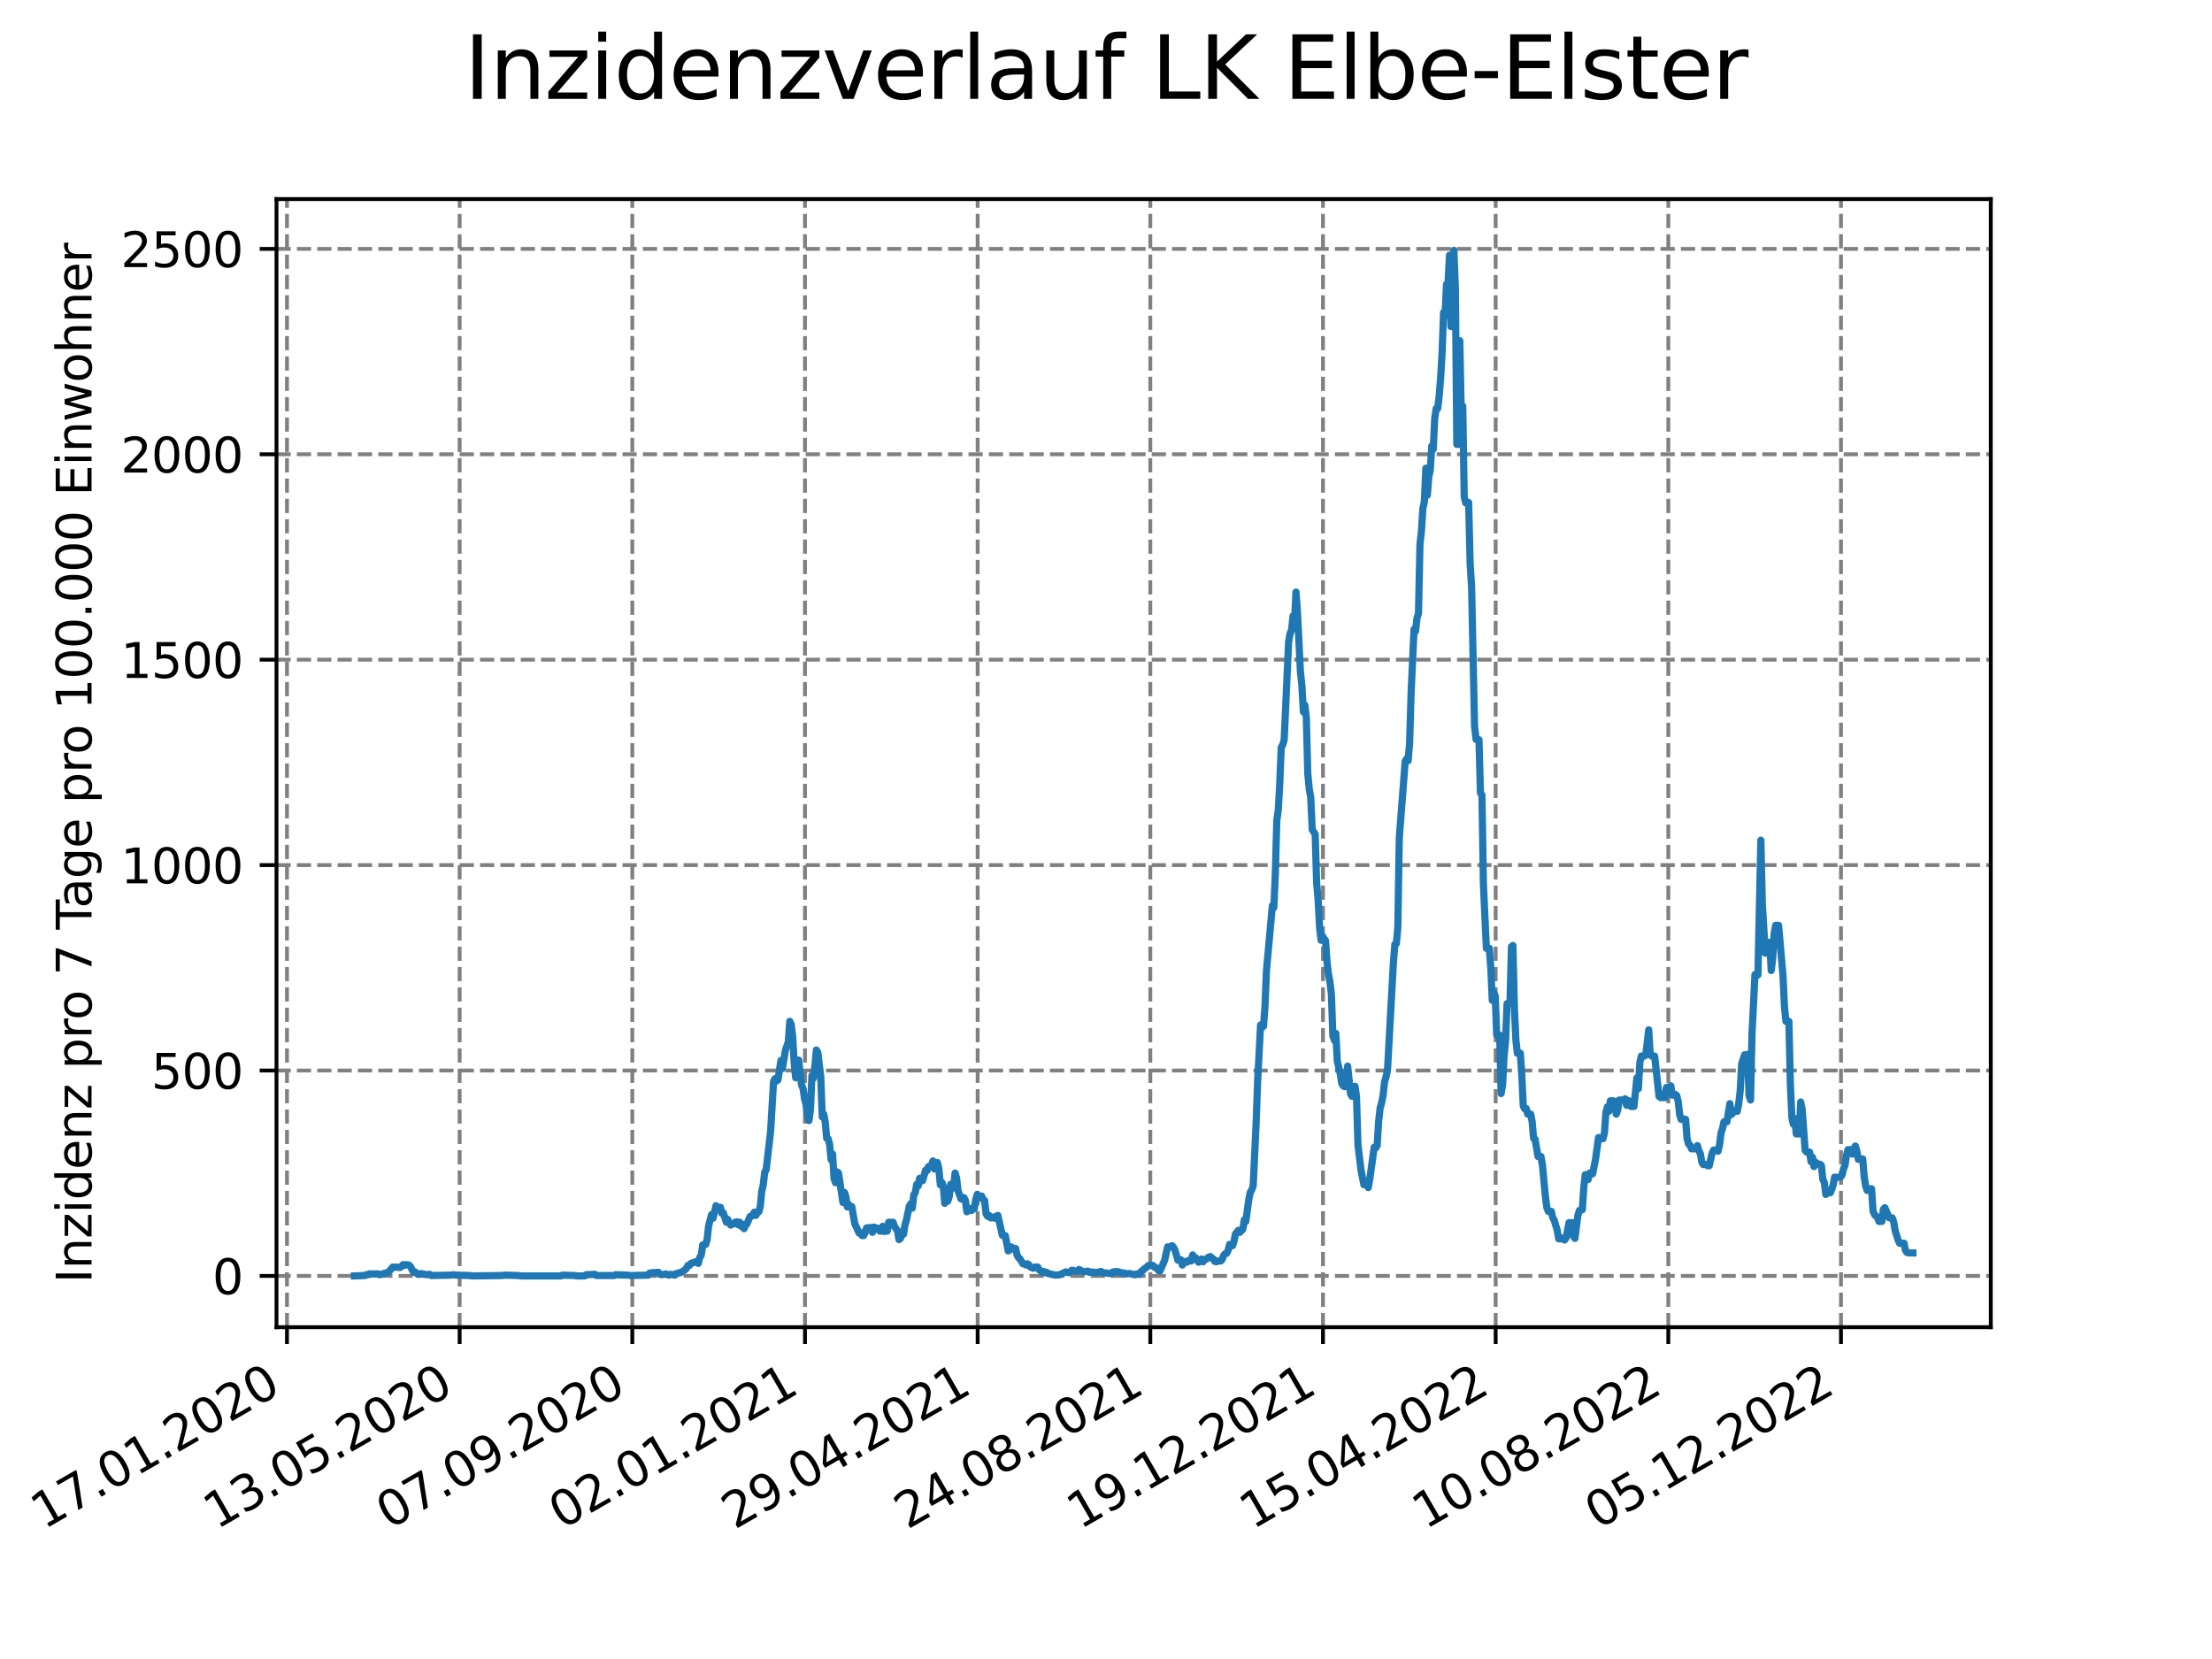 <?xml version="1.0" encoding="utf-8" standalone="no"?>
<!DOCTYPE svg PUBLIC "-//W3C//DTD SVG 1.1//EN"
  "http://www.w3.org/Graphics/SVG/1.1/DTD/svg11.dtd">
<svg xmlns:xlink="http://www.w3.org/1999/xlink" width="460.8pt" height="345.6pt" viewBox="0 0 460.8 345.6" xmlns="http://www.w3.org/2000/svg" version="1.1">
 <defs>
  <style type="text/css">*{stroke-linejoin: round; stroke-linecap: butt}</style>
 </defs>
 <g id="figure_1">
  <g id="patch_1">
   <path d="M 0 345.6 
L 460.8 345.6 
L 460.8 0 
L 0 0 
z
" style="fill: #ffffff"/>
  </g>
  <g id="axes_1">
   <g id="patch_2">
    <path d="M 57.6 276.48 
L 414.72 276.48 
L 414.72 41.472 
L 57.6 41.472 
z
" style="fill: #ffffff"/>
   </g>
   <g id="matplotlib.axis_1">
    <g id="xtick_1">
     <g id="line2d_1">
      <path d="M 59.78 276.48 
L 59.78 41.472 
" clip-path="url(#pffeef72542)" style="fill: none; stroke-dasharray: 2.96,1.28; stroke-dashoffset: 0; stroke: #808080; stroke-width: 0.8"/>
     </g>
     <g id="line2d_2">
      <defs>
       <path id="mdb13b1adc5" d="M 0 0 
L 0 3.5 
" style="stroke: #000000; stroke-width: 0.8"/>
      </defs>
      <g>
       <use xlink:href="#mdb13b1adc5" x="59.78" y="276.48" style="stroke: #000000; stroke-width: 0.8"/>
      </g>
     </g>
     <g id="text_1">
      <!-- 17.01.2020 -->
      <g transform="translate(9.155 318.689) rotate(-30) scale(0.1 -0.1)">
       <defs>
        <path id="DejaVuSans-31" d="M 794 531 
L 1825 531 
L 1825 4091 
L 703 3866 
L 703 4441 
L 1819 4666 
L 2450 4666 
L 2450 531 
L 3481 531 
L 3481 0 
L 794 0 
L 794 531 
z
" transform="scale(0.016)"/>
        <path id="DejaVuSans-37" d="M 525 4666 
L 3525 4666 
L 3525 4397 
L 1831 0 
L 1172 0 
L 2766 4134 
L 525 4134 
L 525 4666 
z
" transform="scale(0.016)"/>
        <path id="DejaVuSans-2e" d="M 684 794 
L 1344 794 
L 1344 0 
L 684 0 
L 684 794 
z
" transform="scale(0.016)"/>
        <path id="DejaVuSans-30" d="M 2034 4250 
Q 1547 4250 1301 3770 
Q 1056 3291 1056 2328 
Q 1056 1369 1301 889 
Q 1547 409 2034 409 
Q 2525 409 2770 889 
Q 3016 1369 3016 2328 
Q 3016 3291 2770 3770 
Q 2525 4250 2034 4250 
z
M 2034 4750 
Q 2819 4750 3233 4129 
Q 3647 3509 3647 2328 
Q 3647 1150 3233 529 
Q 2819 -91 2034 -91 
Q 1250 -91 836 529 
Q 422 1150 422 2328 
Q 422 3509 836 4129 
Q 1250 4750 2034 4750 
z
" transform="scale(0.016)"/>
        <path id="DejaVuSans-32" d="M 1228 531 
L 3431 531 
L 3431 0 
L 469 0 
L 469 531 
Q 828 903 1448 1529 
Q 2069 2156 2228 2338 
Q 2531 2678 2651 2914 
Q 2772 3150 2772 3378 
Q 2772 3750 2511 3984 
Q 2250 4219 1831 4219 
Q 1534 4219 1204 4116 
Q 875 4013 500 3803 
L 500 4441 
Q 881 4594 1212 4672 
Q 1544 4750 1819 4750 
Q 2544 4750 2975 4387 
Q 3406 4025 3406 3419 
Q 3406 3131 3298 2873 
Q 3191 2616 2906 2266 
Q 2828 2175 2409 1742 
Q 1991 1309 1228 531 
z
" transform="scale(0.016)"/>
       </defs>
       <use xlink:href="#DejaVuSans-31"/>
       <use xlink:href="#DejaVuSans-37" x="63.623"/>
       <use xlink:href="#DejaVuSans-2e" x="127.246"/>
       <use xlink:href="#DejaVuSans-30" x="159.033"/>
       <use xlink:href="#DejaVuSans-31" x="222.656"/>
       <use xlink:href="#DejaVuSans-2e" x="286.279"/>
       <use xlink:href="#DejaVuSans-32" x="318.066"/>
       <use xlink:href="#DejaVuSans-30" x="381.689"/>
       <use xlink:href="#DejaVuSans-32" x="445.312"/>
       <use xlink:href="#DejaVuSans-30" x="508.936"/>
      </g>
     </g>
    </g>
    <g id="xtick_2">
     <g id="line2d_3">
      <path d="M 95.75 276.48 
L 95.75 41.472 
" clip-path="url(#pffeef72542)" style="fill: none; stroke-dasharray: 2.96,1.28; stroke-dashoffset: 0; stroke: #808080; stroke-width: 0.8"/>
     </g>
     <g id="line2d_4">
      <g>
       <use xlink:href="#mdb13b1adc5" x="95.75" y="276.48" style="stroke: #000000; stroke-width: 0.8"/>
      </g>
     </g>
     <g id="text_2">
      <!-- 13.05.2020 -->
      <g transform="translate(45.125 318.689) rotate(-30) scale(0.1 -0.1)">
       <defs>
        <path id="DejaVuSans-33" d="M 2597 2516 
Q 3050 2419 3304 2112 
Q 3559 1806 3559 1356 
Q 3559 666 3084 287 
Q 2609 -91 1734 -91 
Q 1441 -91 1130 -33 
Q 819 25 488 141 
L 488 750 
Q 750 597 1062 519 
Q 1375 441 1716 441 
Q 2309 441 2620 675 
Q 2931 909 2931 1356 
Q 2931 1769 2642 2001 
Q 2353 2234 1838 2234 
L 1294 2234 
L 1294 2753 
L 1863 2753 
Q 2328 2753 2575 2939 
Q 2822 3125 2822 3475 
Q 2822 3834 2567 4026 
Q 2313 4219 1838 4219 
Q 1578 4219 1281 4162 
Q 984 4106 628 3988 
L 628 4550 
Q 988 4650 1302 4700 
Q 1616 4750 1894 4750 
Q 2613 4750 3031 4423 
Q 3450 4097 3450 3541 
Q 3450 3153 3228 2886 
Q 3006 2619 2597 2516 
z
" transform="scale(0.016)"/>
        <path id="DejaVuSans-35" d="M 691 4666 
L 3169 4666 
L 3169 4134 
L 1269 4134 
L 1269 2991 
Q 1406 3038 1543 3061 
Q 1681 3084 1819 3084 
Q 2600 3084 3056 2656 
Q 3513 2228 3513 1497 
Q 3513 744 3044 326 
Q 2575 -91 1722 -91 
Q 1428 -91 1123 -41 
Q 819 9 494 109 
L 494 744 
Q 775 591 1075 516 
Q 1375 441 1709 441 
Q 2250 441 2565 725 
Q 2881 1009 2881 1497 
Q 2881 1984 2565 2268 
Q 2250 2553 1709 2553 
Q 1456 2553 1204 2497 
Q 953 2441 691 2322 
L 691 4666 
z
" transform="scale(0.016)"/>
       </defs>
       <use xlink:href="#DejaVuSans-31"/>
       <use xlink:href="#DejaVuSans-33" x="63.623"/>
       <use xlink:href="#DejaVuSans-2e" x="127.246"/>
       <use xlink:href="#DejaVuSans-30" x="159.033"/>
       <use xlink:href="#DejaVuSans-35" x="222.656"/>
       <use xlink:href="#DejaVuSans-2e" x="286.279"/>
       <use xlink:href="#DejaVuSans-32" x="318.066"/>
       <use xlink:href="#DejaVuSans-30" x="381.689"/>
       <use xlink:href="#DejaVuSans-32" x="445.312"/>
       <use xlink:href="#DejaVuSans-30" x="508.936"/>
      </g>
     </g>
    </g>
    <g id="xtick_3">
     <g id="line2d_5">
      <path d="M 131.721 276.48 
L 131.721 41.472 
" clip-path="url(#pffeef72542)" style="fill: none; stroke-dasharray: 2.96,1.28; stroke-dashoffset: 0; stroke: #808080; stroke-width: 0.8"/>
     </g>
     <g id="line2d_6">
      <g>
       <use xlink:href="#mdb13b1adc5" x="131.721" y="276.48" style="stroke: #000000; stroke-width: 0.8"/>
      </g>
     </g>
     <g id="text_3">
      <!-- 07.09.2020 -->
      <g transform="translate(81.096 318.689) rotate(-30) scale(0.1 -0.1)">
       <defs>
        <path id="DejaVuSans-39" d="M 703 97 
L 703 672 
Q 941 559 1184 500 
Q 1428 441 1663 441 
Q 2288 441 2617 861 
Q 2947 1281 2994 2138 
Q 2813 1869 2534 1725 
Q 2256 1581 1919 1581 
Q 1219 1581 811 2004 
Q 403 2428 403 3163 
Q 403 3881 828 4315 
Q 1253 4750 1959 4750 
Q 2769 4750 3195 4129 
Q 3622 3509 3622 2328 
Q 3622 1225 3098 567 
Q 2575 -91 1691 -91 
Q 1453 -91 1209 -44 
Q 966 3 703 97 
z
M 1959 2075 
Q 2384 2075 2632 2365 
Q 2881 2656 2881 3163 
Q 2881 3666 2632 3958 
Q 2384 4250 1959 4250 
Q 1534 4250 1286 3958 
Q 1038 3666 1038 3163 
Q 1038 2656 1286 2365 
Q 1534 2075 1959 2075 
z
" transform="scale(0.016)"/>
       </defs>
       <use xlink:href="#DejaVuSans-30"/>
       <use xlink:href="#DejaVuSans-37" x="63.623"/>
       <use xlink:href="#DejaVuSans-2e" x="127.246"/>
       <use xlink:href="#DejaVuSans-30" x="159.033"/>
       <use xlink:href="#DejaVuSans-39" x="222.656"/>
       <use xlink:href="#DejaVuSans-2e" x="286.279"/>
       <use xlink:href="#DejaVuSans-32" x="318.066"/>
       <use xlink:href="#DejaVuSans-30" x="381.689"/>
       <use xlink:href="#DejaVuSans-32" x="445.312"/>
       <use xlink:href="#DejaVuSans-30" x="508.936"/>
      </g>
     </g>
    </g>
    <g id="xtick_4">
     <g id="line2d_7">
      <path d="M 167.691 276.48 
L 167.691 41.472 
" clip-path="url(#pffeef72542)" style="fill: none; stroke-dasharray: 2.96,1.28; stroke-dashoffset: 0; stroke: #808080; stroke-width: 0.8"/>
     </g>
     <g id="line2d_8">
      <g>
       <use xlink:href="#mdb13b1adc5" x="167.691" y="276.48" style="stroke: #000000; stroke-width: 0.8"/>
      </g>
     </g>
     <g id="text_4">
      <!-- 02.01.2021 -->
      <g transform="translate(117.066 318.689) rotate(-30) scale(0.1 -0.1)">
       <use xlink:href="#DejaVuSans-30"/>
       <use xlink:href="#DejaVuSans-32" x="63.623"/>
       <use xlink:href="#DejaVuSans-2e" x="127.246"/>
       <use xlink:href="#DejaVuSans-30" x="159.033"/>
       <use xlink:href="#DejaVuSans-31" x="222.656"/>
       <use xlink:href="#DejaVuSans-2e" x="286.279"/>
       <use xlink:href="#DejaVuSans-32" x="318.066"/>
       <use xlink:href="#DejaVuSans-30" x="381.689"/>
       <use xlink:href="#DejaVuSans-32" x="445.312"/>
       <use xlink:href="#DejaVuSans-31" x="508.936"/>
      </g>
     </g>
    </g>
    <g id="xtick_5">
     <g id="line2d_9">
      <path d="M 203.661 276.48 
L 203.661 41.472 
" clip-path="url(#pffeef72542)" style="fill: none; stroke-dasharray: 2.96,1.28; stroke-dashoffset: 0; stroke: #808080; stroke-width: 0.8"/>
     </g>
     <g id="line2d_10">
      <g>
       <use xlink:href="#mdb13b1adc5" x="203.661" y="276.48" style="stroke: #000000; stroke-width: 0.8"/>
      </g>
     </g>
     <g id="text_5">
      <!-- 29.04.2021 -->
      <g transform="translate(153.036 318.689) rotate(-30) scale(0.1 -0.1)">
       <defs>
        <path id="DejaVuSans-34" d="M 2419 4116 
L 825 1625 
L 2419 1625 
L 2419 4116 
z
M 2253 4666 
L 3047 4666 
L 3047 1625 
L 3713 1625 
L 3713 1100 
L 3047 1100 
L 3047 0 
L 2419 0 
L 2419 1100 
L 313 1100 
L 313 1709 
L 2253 4666 
z
" transform="scale(0.016)"/>
       </defs>
       <use xlink:href="#DejaVuSans-32"/>
       <use xlink:href="#DejaVuSans-39" x="63.623"/>
       <use xlink:href="#DejaVuSans-2e" x="127.246"/>
       <use xlink:href="#DejaVuSans-30" x="159.033"/>
       <use xlink:href="#DejaVuSans-34" x="222.656"/>
       <use xlink:href="#DejaVuSans-2e" x="286.279"/>
       <use xlink:href="#DejaVuSans-32" x="318.066"/>
       <use xlink:href="#DejaVuSans-30" x="381.689"/>
       <use xlink:href="#DejaVuSans-32" x="445.312"/>
       <use xlink:href="#DejaVuSans-31" x="508.936"/>
      </g>
     </g>
    </g>
    <g id="xtick_6">
     <g id="line2d_11">
      <path d="M 239.631 276.48 
L 239.631 41.472 
" clip-path="url(#pffeef72542)" style="fill: none; stroke-dasharray: 2.96,1.28; stroke-dashoffset: 0; stroke: #808080; stroke-width: 0.8"/>
     </g>
     <g id="line2d_12">
      <g>
       <use xlink:href="#mdb13b1adc5" x="239.631" y="276.48" style="stroke: #000000; stroke-width: 0.8"/>
      </g>
     </g>
     <g id="text_6">
      <!-- 24.08.2021 -->
      <g transform="translate(189.006 318.689) rotate(-30) scale(0.1 -0.1)">
       <defs>
        <path id="DejaVuSans-38" d="M 2034 2216 
Q 1584 2216 1326 1975 
Q 1069 1734 1069 1313 
Q 1069 891 1326 650 
Q 1584 409 2034 409 
Q 2484 409 2743 651 
Q 3003 894 3003 1313 
Q 3003 1734 2745 1975 
Q 2488 2216 2034 2216 
z
M 1403 2484 
Q 997 2584 770 2862 
Q 544 3141 544 3541 
Q 544 4100 942 4425 
Q 1341 4750 2034 4750 
Q 2731 4750 3128 4425 
Q 3525 4100 3525 3541 
Q 3525 3141 3298 2862 
Q 3072 2584 2669 2484 
Q 3125 2378 3379 2068 
Q 3634 1759 3634 1313 
Q 3634 634 3220 271 
Q 2806 -91 2034 -91 
Q 1263 -91 848 271 
Q 434 634 434 1313 
Q 434 1759 690 2068 
Q 947 2378 1403 2484 
z
M 1172 3481 
Q 1172 3119 1398 2916 
Q 1625 2713 2034 2713 
Q 2441 2713 2670 2916 
Q 2900 3119 2900 3481 
Q 2900 3844 2670 4047 
Q 2441 4250 2034 4250 
Q 1625 4250 1398 4047 
Q 1172 3844 1172 3481 
z
" transform="scale(0.016)"/>
       </defs>
       <use xlink:href="#DejaVuSans-32"/>
       <use xlink:href="#DejaVuSans-34" x="63.623"/>
       <use xlink:href="#DejaVuSans-2e" x="127.246"/>
       <use xlink:href="#DejaVuSans-30" x="159.033"/>
       <use xlink:href="#DejaVuSans-38" x="222.656"/>
       <use xlink:href="#DejaVuSans-2e" x="286.279"/>
       <use xlink:href="#DejaVuSans-32" x="318.066"/>
       <use xlink:href="#DejaVuSans-30" x="381.689"/>
       <use xlink:href="#DejaVuSans-32" x="445.312"/>
       <use xlink:href="#DejaVuSans-31" x="508.936"/>
      </g>
     </g>
    </g>
    <g id="xtick_7">
     <g id="line2d_13">
      <path d="M 275.602 276.48 
L 275.602 41.472 
" clip-path="url(#pffeef72542)" style="fill: none; stroke-dasharray: 2.96,1.28; stroke-dashoffset: 0; stroke: #808080; stroke-width: 0.8"/>
     </g>
     <g id="line2d_14">
      <g>
       <use xlink:href="#mdb13b1adc5" x="275.602" y="276.48" style="stroke: #000000; stroke-width: 0.8"/>
      </g>
     </g>
     <g id="text_7">
      <!-- 19.12.2021 -->
      <g transform="translate(224.977 318.689) rotate(-30) scale(0.1 -0.1)">
       <use xlink:href="#DejaVuSans-31"/>
       <use xlink:href="#DejaVuSans-39" x="63.623"/>
       <use xlink:href="#DejaVuSans-2e" x="127.246"/>
       <use xlink:href="#DejaVuSans-31" x="159.033"/>
       <use xlink:href="#DejaVuSans-32" x="222.656"/>
       <use xlink:href="#DejaVuSans-2e" x="286.279"/>
       <use xlink:href="#DejaVuSans-32" x="318.066"/>
       <use xlink:href="#DejaVuSans-30" x="381.689"/>
       <use xlink:href="#DejaVuSans-32" x="445.312"/>
       <use xlink:href="#DejaVuSans-31" x="508.936"/>
      </g>
     </g>
    </g>
    <g id="xtick_8">
     <g id="line2d_15">
      <path d="M 311.572 276.48 
L 311.572 41.472 
" clip-path="url(#pffeef72542)" style="fill: none; stroke-dasharray: 2.96,1.28; stroke-dashoffset: 0; stroke: #808080; stroke-width: 0.8"/>
     </g>
     <g id="line2d_16">
      <g>
       <use xlink:href="#mdb13b1adc5" x="311.572" y="276.48" style="stroke: #000000; stroke-width: 0.8"/>
      </g>
     </g>
     <g id="text_8">
      <!-- 15.04.2022 -->
      <g transform="translate(260.947 318.689) rotate(-30) scale(0.1 -0.1)">
       <use xlink:href="#DejaVuSans-31"/>
       <use xlink:href="#DejaVuSans-35" x="63.623"/>
       <use xlink:href="#DejaVuSans-2e" x="127.246"/>
       <use xlink:href="#DejaVuSans-30" x="159.033"/>
       <use xlink:href="#DejaVuSans-34" x="222.656"/>
       <use xlink:href="#DejaVuSans-2e" x="286.279"/>
       <use xlink:href="#DejaVuSans-32" x="318.066"/>
       <use xlink:href="#DejaVuSans-30" x="381.689"/>
       <use xlink:href="#DejaVuSans-32" x="445.312"/>
       <use xlink:href="#DejaVuSans-32" x="508.936"/>
      </g>
     </g>
    </g>
    <g id="xtick_9">
     <g id="line2d_17">
      <path d="M 347.542 276.48 
L 347.542 41.472 
" clip-path="url(#pffeef72542)" style="fill: none; stroke-dasharray: 2.96,1.28; stroke-dashoffset: 0; stroke: #808080; stroke-width: 0.8"/>
     </g>
     <g id="line2d_18">
      <g>
       <use xlink:href="#mdb13b1adc5" x="347.542" y="276.48" style="stroke: #000000; stroke-width: 0.8"/>
      </g>
     </g>
     <g id="text_9">
      <!-- 10.08.2022 -->
      <g transform="translate(296.917 318.689) rotate(-30) scale(0.1 -0.1)">
       <use xlink:href="#DejaVuSans-31"/>
       <use xlink:href="#DejaVuSans-30" x="63.623"/>
       <use xlink:href="#DejaVuSans-2e" x="127.246"/>
       <use xlink:href="#DejaVuSans-30" x="159.033"/>
       <use xlink:href="#DejaVuSans-38" x="222.656"/>
       <use xlink:href="#DejaVuSans-2e" x="286.279"/>
       <use xlink:href="#DejaVuSans-32" x="318.066"/>
       <use xlink:href="#DejaVuSans-30" x="381.689"/>
       <use xlink:href="#DejaVuSans-32" x="445.312"/>
       <use xlink:href="#DejaVuSans-32" x="508.936"/>
      </g>
     </g>
    </g>
    <g id="xtick_10">
     <g id="line2d_19">
      <path d="M 383.512 276.48 
L 383.512 41.472 
" clip-path="url(#pffeef72542)" style="fill: none; stroke-dasharray: 2.96,1.28; stroke-dashoffset: 0; stroke: #808080; stroke-width: 0.8"/>
     </g>
     <g id="line2d_20">
      <g>
       <use xlink:href="#mdb13b1adc5" x="383.512" y="276.48" style="stroke: #000000; stroke-width: 0.8"/>
      </g>
     </g>
     <g id="text_10">
      <!-- 05.12.2022 -->
      <g transform="translate(332.887 318.689) rotate(-30) scale(0.1 -0.1)">
       <use xlink:href="#DejaVuSans-30"/>
       <use xlink:href="#DejaVuSans-35" x="63.623"/>
       <use xlink:href="#DejaVuSans-2e" x="127.246"/>
       <use xlink:href="#DejaVuSans-31" x="159.033"/>
       <use xlink:href="#DejaVuSans-32" x="222.656"/>
       <use xlink:href="#DejaVuSans-2e" x="286.279"/>
       <use xlink:href="#DejaVuSans-32" x="318.066"/>
       <use xlink:href="#DejaVuSans-30" x="381.689"/>
       <use xlink:href="#DejaVuSans-32" x="445.312"/>
       <use xlink:href="#DejaVuSans-32" x="508.936"/>
      </g>
     </g>
    </g>
   </g>
   <g id="matplotlib.axis_2">
    <g id="ytick_1">
     <g id="line2d_21">
      <path d="M 57.6 265.798 
L 414.72 265.798 
" clip-path="url(#pffeef72542)" style="fill: none; stroke-dasharray: 2.96,1.28; stroke-dashoffset: 0; stroke: #808080; stroke-width: 0.8"/>
     </g>
     <g id="line2d_22">
      <defs>
       <path id="mfff757cb63" d="M 0 0 
L -3.5 0 
" style="stroke: #000000; stroke-width: 0.8"/>
      </defs>
      <g>
       <use xlink:href="#mfff757cb63" x="57.6" y="265.798" style="stroke: #000000; stroke-width: 0.8"/>
      </g>
     </g>
     <g id="text_11">
      <!-- 0 -->
      <g transform="translate(44.237 269.597) scale(0.1 -0.1)">
       <use xlink:href="#DejaVuSans-30"/>
      </g>
     </g>
    </g>
    <g id="ytick_2">
     <g id="line2d_23">
      <path d="M 57.6 223.007 
L 414.72 223.007 
" clip-path="url(#pffeef72542)" style="fill: none; stroke-dasharray: 2.96,1.28; stroke-dashoffset: 0; stroke: #808080; stroke-width: 0.8"/>
     </g>
     <g id="line2d_24">
      <g>
       <use xlink:href="#mfff757cb63" x="57.6" y="223.007" style="stroke: #000000; stroke-width: 0.8"/>
      </g>
     </g>
     <g id="text_12">
      <!-- 500 -->
      <g transform="translate(31.512 226.807) scale(0.1 -0.1)">
       <use xlink:href="#DejaVuSans-35"/>
       <use xlink:href="#DejaVuSans-30" x="63.623"/>
       <use xlink:href="#DejaVuSans-30" x="127.246"/>
      </g>
     </g>
    </g>
    <g id="ytick_3">
     <g id="line2d_25">
      <path d="M 57.6 180.217 
L 414.72 180.217 
" clip-path="url(#pffeef72542)" style="fill: none; stroke-dasharray: 2.96,1.28; stroke-dashoffset: 0; stroke: #808080; stroke-width: 0.8"/>
     </g>
     <g id="line2d_26">
      <g>
       <use xlink:href="#mfff757cb63" x="57.6" y="180.217" style="stroke: #000000; stroke-width: 0.8"/>
      </g>
     </g>
     <g id="text_13">
      <!-- 1000 -->
      <g transform="translate(25.15 184.016) scale(0.1 -0.1)">
       <use xlink:href="#DejaVuSans-31"/>
       <use xlink:href="#DejaVuSans-30" x="63.623"/>
       <use xlink:href="#DejaVuSans-30" x="127.246"/>
       <use xlink:href="#DejaVuSans-30" x="190.869"/>
      </g>
     </g>
    </g>
    <g id="ytick_4">
     <g id="line2d_27">
      <path d="M 57.6 137.426 
L 414.72 137.426 
" clip-path="url(#pffeef72542)" style="fill: none; stroke-dasharray: 2.96,1.28; stroke-dashoffset: 0; stroke: #808080; stroke-width: 0.8"/>
     </g>
     <g id="line2d_28">
      <g>
       <use xlink:href="#mfff757cb63" x="57.6" y="137.426" style="stroke: #000000; stroke-width: 0.8"/>
      </g>
     </g>
     <g id="text_14">
      <!-- 1500 -->
      <g transform="translate(25.15 141.226) scale(0.1 -0.1)">
       <use xlink:href="#DejaVuSans-31"/>
       <use xlink:href="#DejaVuSans-35" x="63.623"/>
       <use xlink:href="#DejaVuSans-30" x="127.246"/>
       <use xlink:href="#DejaVuSans-30" x="190.869"/>
      </g>
     </g>
    </g>
    <g id="ytick_5">
     <g id="line2d_29">
      <path d="M 57.6 94.636 
L 414.72 94.636 
" clip-path="url(#pffeef72542)" style="fill: none; stroke-dasharray: 2.96,1.28; stroke-dashoffset: 0; stroke: #808080; stroke-width: 0.8"/>
     </g>
     <g id="line2d_30">
      <g>
       <use xlink:href="#mfff757cb63" x="57.6" y="94.636" style="stroke: #000000; stroke-width: 0.8"/>
      </g>
     </g>
     <g id="text_15">
      <!-- 2000 -->
      <g transform="translate(25.15 98.435) scale(0.1 -0.1)">
       <use xlink:href="#DejaVuSans-32"/>
       <use xlink:href="#DejaVuSans-30" x="63.623"/>
       <use xlink:href="#DejaVuSans-30" x="127.246"/>
       <use xlink:href="#DejaVuSans-30" x="190.869"/>
      </g>
     </g>
    </g>
    <g id="ytick_6">
     <g id="line2d_31">
      <path d="M 57.6 51.845 
L 414.72 51.845 
" clip-path="url(#pffeef72542)" style="fill: none; stroke-dasharray: 2.96,1.28; stroke-dashoffset: 0; stroke: #808080; stroke-width: 0.8"/>
     </g>
     <g id="line2d_32">
      <g>
       <use xlink:href="#mfff757cb63" x="57.6" y="51.845" style="stroke: #000000; stroke-width: 0.8"/>
      </g>
     </g>
     <g id="text_16">
      <!-- 2500 -->
      <g transform="translate(25.15 55.645) scale(0.1 -0.1)">
       <use xlink:href="#DejaVuSans-32"/>
       <use xlink:href="#DejaVuSans-35" x="63.623"/>
       <use xlink:href="#DejaVuSans-30" x="127.246"/>
       <use xlink:href="#DejaVuSans-30" x="190.869"/>
      </g>
     </g>
    </g>
    <g id="text_17">
     <!-- Inzidenz pro 7 Tage pro 100.000 Einwohner -->
     <g transform="translate(19.07 267.301) rotate(-90) scale(0.1 -0.1)">
      <defs>
       <path id="DejaVuSans-49" d="M 628 4666 
L 1259 4666 
L 1259 0 
L 628 0 
L 628 4666 
z
" transform="scale(0.016)"/>
       <path id="DejaVuSans-6e" d="M 3513 2113 
L 3513 0 
L 2938 0 
L 2938 2094 
Q 2938 2591 2744 2837 
Q 2550 3084 2163 3084 
Q 1697 3084 1428 2787 
Q 1159 2491 1159 1978 
L 1159 0 
L 581 0 
L 581 3500 
L 1159 3500 
L 1159 2956 
Q 1366 3272 1645 3428 
Q 1925 3584 2291 3584 
Q 2894 3584 3203 3211 
Q 3513 2838 3513 2113 
z
" transform="scale(0.016)"/>
       <path id="DejaVuSans-7a" d="M 353 3500 
L 3084 3500 
L 3084 2975 
L 922 459 
L 3084 459 
L 3084 0 
L 275 0 
L 275 525 
L 2438 3041 
L 353 3041 
L 353 3500 
z
" transform="scale(0.016)"/>
       <path id="DejaVuSans-69" d="M 603 3500 
L 1178 3500 
L 1178 0 
L 603 0 
L 603 3500 
z
M 603 4863 
L 1178 4863 
L 1178 4134 
L 603 4134 
L 603 4863 
z
" transform="scale(0.016)"/>
       <path id="DejaVuSans-64" d="M 2906 2969 
L 2906 4863 
L 3481 4863 
L 3481 0 
L 2906 0 
L 2906 525 
Q 2725 213 2448 61 
Q 2172 -91 1784 -91 
Q 1150 -91 751 415 
Q 353 922 353 1747 
Q 353 2572 751 3078 
Q 1150 3584 1784 3584 
Q 2172 3584 2448 3432 
Q 2725 3281 2906 2969 
z
M 947 1747 
Q 947 1113 1208 752 
Q 1469 391 1925 391 
Q 2381 391 2643 752 
Q 2906 1113 2906 1747 
Q 2906 2381 2643 2742 
Q 2381 3103 1925 3103 
Q 1469 3103 1208 2742 
Q 947 2381 947 1747 
z
" transform="scale(0.016)"/>
       <path id="DejaVuSans-65" d="M 3597 1894 
L 3597 1613 
L 953 1613 
Q 991 1019 1311 708 
Q 1631 397 2203 397 
Q 2534 397 2845 478 
Q 3156 559 3463 722 
L 3463 178 
Q 3153 47 2828 -22 
Q 2503 -91 2169 -91 
Q 1331 -91 842 396 
Q 353 884 353 1716 
Q 353 2575 817 3079 
Q 1281 3584 2069 3584 
Q 2775 3584 3186 3129 
Q 3597 2675 3597 1894 
z
M 3022 2063 
Q 3016 2534 2758 2815 
Q 2500 3097 2075 3097 
Q 1594 3097 1305 2825 
Q 1016 2553 972 2059 
L 3022 2063 
z
" transform="scale(0.016)"/>
       <path id="DejaVuSans-20" transform="scale(0.016)"/>
       <path id="DejaVuSans-70" d="M 1159 525 
L 1159 -1331 
L 581 -1331 
L 581 3500 
L 1159 3500 
L 1159 2969 
Q 1341 3281 1617 3432 
Q 1894 3584 2278 3584 
Q 2916 3584 3314 3078 
Q 3713 2572 3713 1747 
Q 3713 922 3314 415 
Q 2916 -91 2278 -91 
Q 1894 -91 1617 61 
Q 1341 213 1159 525 
z
M 3116 1747 
Q 3116 2381 2855 2742 
Q 2594 3103 2138 3103 
Q 1681 3103 1420 2742 
Q 1159 2381 1159 1747 
Q 1159 1113 1420 752 
Q 1681 391 2138 391 
Q 2594 391 2855 752 
Q 3116 1113 3116 1747 
z
" transform="scale(0.016)"/>
       <path id="DejaVuSans-72" d="M 2631 2963 
Q 2534 3019 2420 3045 
Q 2306 3072 2169 3072 
Q 1681 3072 1420 2755 
Q 1159 2438 1159 1844 
L 1159 0 
L 581 0 
L 581 3500 
L 1159 3500 
L 1159 2956 
Q 1341 3275 1631 3429 
Q 1922 3584 2338 3584 
Q 2397 3584 2469 3576 
Q 2541 3569 2628 3553 
L 2631 2963 
z
" transform="scale(0.016)"/>
       <path id="DejaVuSans-6f" d="M 1959 3097 
Q 1497 3097 1228 2736 
Q 959 2375 959 1747 
Q 959 1119 1226 758 
Q 1494 397 1959 397 
Q 2419 397 2687 759 
Q 2956 1122 2956 1747 
Q 2956 2369 2687 2733 
Q 2419 3097 1959 3097 
z
M 1959 3584 
Q 2709 3584 3137 3096 
Q 3566 2609 3566 1747 
Q 3566 888 3137 398 
Q 2709 -91 1959 -91 
Q 1206 -91 779 398 
Q 353 888 353 1747 
Q 353 2609 779 3096 
Q 1206 3584 1959 3584 
z
" transform="scale(0.016)"/>
       <path id="DejaVuSans-54" d="M -19 4666 
L 3928 4666 
L 3928 4134 
L 2272 4134 
L 2272 0 
L 1638 0 
L 1638 4134 
L -19 4134 
L -19 4666 
z
" transform="scale(0.016)"/>
       <path id="DejaVuSans-61" d="M 2194 1759 
Q 1497 1759 1228 1600 
Q 959 1441 959 1056 
Q 959 750 1161 570 
Q 1363 391 1709 391 
Q 2188 391 2477 730 
Q 2766 1069 2766 1631 
L 2766 1759 
L 2194 1759 
z
M 3341 1997 
L 3341 0 
L 2766 0 
L 2766 531 
Q 2569 213 2275 61 
Q 1981 -91 1556 -91 
Q 1019 -91 701 211 
Q 384 513 384 1019 
Q 384 1609 779 1909 
Q 1175 2209 1959 2209 
L 2766 2209 
L 2766 2266 
Q 2766 2663 2505 2880 
Q 2244 3097 1772 3097 
Q 1472 3097 1187 3025 
Q 903 2953 641 2809 
L 641 3341 
Q 956 3463 1253 3523 
Q 1550 3584 1831 3584 
Q 2591 3584 2966 3190 
Q 3341 2797 3341 1997 
z
" transform="scale(0.016)"/>
       <path id="DejaVuSans-67" d="M 2906 1791 
Q 2906 2416 2648 2759 
Q 2391 3103 1925 3103 
Q 1463 3103 1205 2759 
Q 947 2416 947 1791 
Q 947 1169 1205 825 
Q 1463 481 1925 481 
Q 2391 481 2648 825 
Q 2906 1169 2906 1791 
z
M 3481 434 
Q 3481 -459 3084 -895 
Q 2688 -1331 1869 -1331 
Q 1566 -1331 1297 -1286 
Q 1028 -1241 775 -1147 
L 775 -588 
Q 1028 -725 1275 -790 
Q 1522 -856 1778 -856 
Q 2344 -856 2625 -561 
Q 2906 -266 2906 331 
L 2906 616 
Q 2728 306 2450 153 
Q 2172 0 1784 0 
Q 1141 0 747 490 
Q 353 981 353 1791 
Q 353 2603 747 3093 
Q 1141 3584 1784 3584 
Q 2172 3584 2450 3431 
Q 2728 3278 2906 2969 
L 2906 3500 
L 3481 3500 
L 3481 434 
z
" transform="scale(0.016)"/>
       <path id="DejaVuSans-45" d="M 628 4666 
L 3578 4666 
L 3578 4134 
L 1259 4134 
L 1259 2753 
L 3481 2753 
L 3481 2222 
L 1259 2222 
L 1259 531 
L 3634 531 
L 3634 0 
L 628 0 
L 628 4666 
z
" transform="scale(0.016)"/>
       <path id="DejaVuSans-77" d="M 269 3500 
L 844 3500 
L 1563 769 
L 2278 3500 
L 2956 3500 
L 3675 769 
L 4391 3500 
L 4966 3500 
L 4050 0 
L 3372 0 
L 2619 2869 
L 1863 0 
L 1184 0 
L 269 3500 
z
" transform="scale(0.016)"/>
       <path id="DejaVuSans-68" d="M 3513 2113 
L 3513 0 
L 2938 0 
L 2938 2094 
Q 2938 2591 2744 2837 
Q 2550 3084 2163 3084 
Q 1697 3084 1428 2787 
Q 1159 2491 1159 1978 
L 1159 0 
L 581 0 
L 581 4863 
L 1159 4863 
L 1159 2956 
Q 1366 3272 1645 3428 
Q 1925 3584 2291 3584 
Q 2894 3584 3203 3211 
Q 3513 2838 3513 2113 
z
" transform="scale(0.016)"/>
      </defs>
      <use xlink:href="#DejaVuSans-49"/>
      <use xlink:href="#DejaVuSans-6e" x="29.492"/>
      <use xlink:href="#DejaVuSans-7a" x="92.871"/>
      <use xlink:href="#DejaVuSans-69" x="145.361"/>
      <use xlink:href="#DejaVuSans-64" x="173.145"/>
      <use xlink:href="#DejaVuSans-65" x="236.621"/>
      <use xlink:href="#DejaVuSans-6e" x="298.145"/>
      <use xlink:href="#DejaVuSans-7a" x="361.523"/>
      <use xlink:href="#DejaVuSans-20" x="414.014"/>
      <use xlink:href="#DejaVuSans-70" x="445.801"/>
      <use xlink:href="#DejaVuSans-72" x="509.277"/>
      <use xlink:href="#DejaVuSans-6f" x="548.141"/>
      <use xlink:href="#DejaVuSans-20" x="609.322"/>
      <use xlink:href="#DejaVuSans-37" x="641.109"/>
      <use xlink:href="#DejaVuSans-20" x="704.732"/>
      <use xlink:href="#DejaVuSans-54" x="736.52"/>
      <use xlink:href="#DejaVuSans-61" x="781.104"/>
      <use xlink:href="#DejaVuSans-67" x="842.383"/>
      <use xlink:href="#DejaVuSans-65" x="905.859"/>
      <use xlink:href="#DejaVuSans-20" x="967.383"/>
      <use xlink:href="#DejaVuSans-70" x="999.17"/>
      <use xlink:href="#DejaVuSans-72" x="1062.646"/>
      <use xlink:href="#DejaVuSans-6f" x="1101.51"/>
      <use xlink:href="#DejaVuSans-20" x="1162.691"/>
      <use xlink:href="#DejaVuSans-31" x="1194.479"/>
      <use xlink:href="#DejaVuSans-30" x="1258.102"/>
      <use xlink:href="#DejaVuSans-30" x="1321.725"/>
      <use xlink:href="#DejaVuSans-2e" x="1385.348"/>
      <use xlink:href="#DejaVuSans-30" x="1417.135"/>
      <use xlink:href="#DejaVuSans-30" x="1480.758"/>
      <use xlink:href="#DejaVuSans-30" x="1544.381"/>
      <use xlink:href="#DejaVuSans-20" x="1608.004"/>
      <use xlink:href="#DejaVuSans-45" x="1639.791"/>
      <use xlink:href="#DejaVuSans-69" x="1702.975"/>
      <use xlink:href="#DejaVuSans-6e" x="1730.758"/>
      <use xlink:href="#DejaVuSans-77" x="1794.137"/>
      <use xlink:href="#DejaVuSans-6f" x="1875.924"/>
      <use xlink:href="#DejaVuSans-68" x="1937.105"/>
      <use xlink:href="#DejaVuSans-6e" x="2000.484"/>
      <use xlink:href="#DejaVuSans-65" x="2063.863"/>
      <use xlink:href="#DejaVuSans-72" x="2125.387"/>
     </g>
    </g>
   </g>
   <g id="line2d_33">
    <path d="M 73.833 265.798 
L 75.985 265.714 
L 76.292 265.546 
L 76.6 265.546 
L 76.907 265.378 
L 78.752 265.378 
L 79.059 265.546 
L 80.904 265.041 
L 81.826 263.949 
L 82.134 264.033 
L 82.441 263.949 
L 83.056 264.033 
L 83.363 264.033 
L 83.978 263.445 
L 84.286 263.613 
L 84.593 263.445 
L 85.208 263.529 
L 85.515 263.865 
L 86.13 265.041 
L 86.438 264.957 
L 87.053 265.462 
L 87.36 265.462 
L 87.667 265.294 
L 88.897 265.546 
L 89.512 265.462 
L 89.82 265.714 
L 93.816 265.63 
L 94.431 265.546 
L 95.046 265.63 
L 97.813 265.714 
L 98.428 265.798 
L 104.577 265.714 
L 105.191 265.63 
L 107.958 265.714 
L 108.573 265.798 
L 116.874 265.798 
L 117.181 265.63 
L 119.641 265.714 
L 120.256 265.798 
L 121.793 265.798 
L 122.1 265.546 
L 123.945 265.462 
L 124.253 265.714 
L 127.942 265.714 
L 128.249 265.546 
L 130.709 265.63 
L 131.324 265.714 
L 135.013 265.63 
L 135.32 265.209 
L 135.935 265.125 
L 137.165 265.041 
L 137.472 265.462 
L 137.78 265.546 
L 138.702 265.378 
L 139.317 265.63 
L 139.624 265.462 
L 140.239 265.546 
L 140.547 265.63 
L 140.854 265.294 
L 141.162 265.294 
L 141.469 265.125 
L 141.777 265.125 
L 142.699 264.537 
L 143.006 264.201 
L 143.314 263.613 
L 143.621 263.613 
L 143.929 263.192 
L 145.158 262.772 
L 145.466 263.192 
L 145.773 261.932 
L 146.081 261.511 
L 146.388 259.326 
L 147.003 259.242 
L 147.31 258.234 
L 147.618 255.376 
L 148.233 253.023 
L 148.54 253.779 
L 149.155 251.174 
L 149.462 251.426 
L 149.77 251.93 
L 150.077 251.51 
L 150.385 252.771 
L 150.692 252.687 
L 151.307 254.62 
L 151.615 254.031 
L 151.922 254.788 
L 152.229 255.208 
L 152.537 254.956 
L 152.844 254.956 
L 153.152 254.62 
L 153.459 254.536 
L 153.767 255.124 
L 154.074 254.62 
L 154.381 255.46 
L 154.689 255.04 
L 154.996 255.964 
L 155.304 255.208 
L 155.611 254.956 
L 156.226 253.443 
L 156.534 253.359 
L 156.841 253.023 
L 157.148 252.519 
L 157.456 253.191 
L 157.763 252.603 
L 158.071 252.435 
L 158.378 251.342 
L 158.686 248.148 
L 158.993 246.888 
L 159.3 244.198 
L 159.608 243.694 
L 160.53 235.71 
L 161.145 225.288 
L 161.453 224.7 
L 161.76 225.204 
L 162.067 224.952 
L 162.682 220.918 
L 162.99 222.598 
L 163.605 218.816 
L 164.22 217.051 
L 164.527 212.765 
L 164.834 213.437 
L 165.142 216.043 
L 165.449 221.506 
L 165.757 224.531 
L 166.372 220.833 
L 166.986 226.044 
L 167.294 226.801 
L 167.601 228.902 
L 167.909 230.078 
L 168.216 232.348 
L 168.524 233.44 
L 168.831 231.171 
L 169.139 224.111 
L 169.446 224.616 
L 169.753 222.178 
L 170.061 218.732 
L 170.368 219.237 
L 170.983 224.363 
L 171.291 232.684 
L 171.598 232.096 
L 171.905 233.692 
L 172.213 237.138 
L 172.52 237.222 
L 172.828 238.399 
L 173.135 241.593 
L 173.443 240.416 
L 173.75 245.543 
L 174.058 246.383 
L 174.365 244.114 
L 174.672 244.366 
L 175.595 250.502 
L 175.902 248.4 
L 176.21 249.241 
L 176.517 251.426 
L 176.824 250.922 
L 177.132 251.426 
L 177.439 251.342 
L 178.054 254.872 
L 178.977 256.889 
L 179.284 256.805 
L 179.591 257.393 
L 179.899 257.393 
L 180.206 256.805 
L 180.514 255.796 
L 181.436 255.712 
L 181.743 256.721 
L 182.051 255.628 
L 182.358 255.796 
L 182.666 255.796 
L 183.281 256.469 
L 183.588 256.469 
L 183.896 255.46 
L 184.203 256.553 
L 184.51 255.964 
L 184.818 256.469 
L 185.125 254.62 
L 186.048 254.62 
L 186.355 255.544 
L 186.97 256.385 
L 187.277 258.234 
L 187.585 257.982 
L 187.892 256.805 
L 188.2 257.141 
L 188.507 255.208 
L 188.815 254.2 
L 189.429 251.258 
L 189.737 250.754 
L 190.044 251.678 
L 190.352 248.905 
L 190.659 248.484 
L 190.967 246.719 
L 191.274 247.056 
L 191.581 245.459 
L 191.889 246.047 
L 192.196 245.963 
L 192.811 243.778 
L 193.119 243.862 
L 193.426 243.021 
L 194.041 242.769 
L 194.348 241.845 
L 194.656 243.526 
L 194.963 243.021 
L 195.271 242.181 
L 195.578 243.442 
L 195.886 246.804 
L 196.193 246.299 
L 196.5 247.056 
L 196.808 250.67 
L 197.115 249.745 
L 197.423 250.249 
L 197.73 249.325 
L 198.038 246.719 
L 198.653 247.476 
L 198.96 244.366 
L 199.267 245.375 
L 199.575 248.064 
L 200.19 249.745 
L 200.497 249.829 
L 200.805 249.493 
L 201.112 250.081 
L 201.42 252.435 
L 201.727 251.678 
L 202.034 251.762 
L 202.342 252.182 
L 202.649 251.678 
L 202.957 251.846 
L 203.264 249.913 
L 203.572 248.821 
L 203.879 249.325 
L 204.186 249.325 
L 204.494 249.157 
L 204.801 249.913 
L 205.109 250.081 
L 205.416 252.855 
L 205.724 253.359 
L 206.031 253.191 
L 206.339 253.695 
L 206.646 253.695 
L 206.953 253.527 
L 207.261 253.779 
L 207.568 253.359 
L 207.876 253.191 
L 208.798 257.309 
L 209.105 257.477 
L 209.413 257.393 
L 210.028 260.587 
L 210.335 260.419 
L 210.643 259.747 
L 211.258 260.167 
L 211.565 260.083 
L 211.872 261.427 
L 212.18 262.016 
L 212.487 262.268 
L 213.102 263.276 
L 213.41 263.276 
L 213.717 263.529 
L 214.024 263.276 
L 214.332 263.445 
L 214.639 263.949 
L 215.254 264.201 
L 215.562 263.949 
L 216.177 263.949 
L 216.484 264.537 
L 216.791 264.705 
L 217.099 265.041 
L 217.406 264.873 
L 217.714 265.125 
L 218.021 265.041 
L 218.329 265.294 
L 219.866 265.63 
L 220.788 265.546 
L 222.018 264.957 
L 222.633 265.125 
L 222.94 264.957 
L 223.248 264.621 
L 223.555 264.621 
L 223.862 264.789 
L 224.477 264.789 
L 224.785 264.453 
L 225.707 264.957 
L 226.629 264.789 
L 226.937 265.041 
L 227.552 264.957 
L 228.167 265.125 
L 229.396 264.873 
L 229.704 265.125 
L 230.626 265.209 
L 231.241 265.294 
L 231.548 265.294 
L 231.856 264.957 
L 232.163 265.041 
L 232.471 264.873 
L 233.086 264.957 
L 233.393 265.125 
L 233.7 265.125 
L 234.008 265.294 
L 234.315 265.209 
L 234.623 265.378 
L 235.238 265.294 
L 236.467 265.546 
L 236.775 265.378 
L 237.39 265.462 
L 237.697 264.873 
L 238.005 264.705 
L 238.312 264.369 
L 238.927 263.949 
L 239.234 263.613 
L 240.157 263.613 
L 240.464 263.949 
L 240.772 264.033 
L 241.386 264.705 
L 241.694 264.705 
L 242.616 262.52 
L 243.231 259.747 
L 243.846 259.747 
L 244.153 259.494 
L 244.461 259.831 
L 244.768 260.419 
L 245.383 262.52 
L 245.998 262.436 
L 246.305 263.529 
L 246.613 262.94 
L 246.92 262.772 
L 247.228 262.94 
L 247.535 262.604 
L 248.15 262.688 
L 248.458 261.427 
L 248.765 262.1 
L 249.072 262.016 
L 249.687 262.94 
L 250.302 262.268 
L 250.61 262.856 
L 250.917 262.352 
L 251.224 262.352 
L 251.839 261.848 
L 252.147 261.764 
L 252.454 262.1 
L 252.762 262.268 
L 253.069 262.772 
L 253.377 262.856 
L 253.684 262.688 
L 254.299 262.688 
L 254.606 262.352 
L 254.914 261.511 
L 255.221 261.175 
L 255.529 261.091 
L 255.836 260.503 
L 256.143 259.242 
L 256.758 259.494 
L 257.066 258.57 
L 257.373 257.057 
L 257.988 256.301 
L 258.296 256.721 
L 258.91 256.049 
L 259.218 254.115 
L 259.525 254.452 
L 260.14 249.913 
L 260.448 248.4 
L 260.755 247.896 
L 261.062 247.056 
L 261.677 233.945 
L 261.985 225.288 
L 262.6 213.522 
L 262.907 214.026 
L 263.215 213.774 
L 263.522 209.571 
L 263.829 202.175 
L 265.059 188.644 
L 265.367 189.064 
L 265.674 182.004 
L 265.981 170.91 
L 266.289 168.725 
L 266.596 163.262 
L 266.904 155.698 
L 267.211 155.194 
L 267.519 154.101 
L 268.441 133.762 
L 268.748 131.997 
L 269.056 131.241 
L 269.363 128.299 
L 269.671 129.644 
L 269.978 123.341 
L 270.286 127.543 
L 270.9 139.898 
L 271.208 142.839 
L 271.515 148.302 
L 271.823 146.873 
L 272.13 149.479 
L 272.438 161.161 
L 272.745 164.439 
L 273.053 166.12 
L 273.36 172.844 
L 273.975 173.768 
L 274.282 183.938 
L 274.59 187.467 
L 274.897 193.183 
L 275.205 195.872 
L 275.512 195.032 
L 276.127 195.956 
L 276.434 200.326 
L 276.742 202.932 
L 277.049 204.529 
L 277.357 207.134 
L 277.664 215.791 
L 277.972 216.715 
L 278.279 215.286 
L 278.586 221.086 
L 279.201 223.691 
L 279.509 225.708 
L 279.816 226.212 
L 280.124 226.38 
L 280.431 226.296 
L 280.739 222.094 
L 281.353 227.893 
L 281.661 228.398 
L 281.968 226.465 
L 282.276 226.296 
L 282.583 228.482 
L 282.891 238.483 
L 283.505 243.61 
L 284.12 246.804 
L 284.428 246.047 
L 284.735 246.467 
L 285.043 247.392 
L 285.35 245.627 
L 286.272 238.987 
L 286.58 239.155 
L 286.887 238.651 
L 287.195 233.608 
L 287.502 230.835 
L 287.81 229.742 
L 288.117 228.229 
L 288.424 225.372 
L 288.732 224.363 
L 289.039 222.935 
L 290.269 200.579 
L 290.577 196.712 
L 290.884 196.544 
L 291.191 193.267 
L 291.499 174.524 
L 292.729 158.556 
L 293.036 158.052 
L 293.343 158.472 
L 293.651 154.69 
L 293.958 144.352 
L 294.573 131.073 
L 294.881 131.493 
L 295.188 128.72 
L 295.496 127.795 
L 295.803 113.423 
L 296.11 110.65 
L 296.418 105.859 
L 296.725 104.515 
L 297.033 97.539 
L 297.34 103.17 
L 297.648 99.304 
L 297.955 97.959 
L 298.262 92.916 
L 298.57 93.589 
L 298.877 87.201 
L 299.185 85.1 
L 299.492 85.1 
L 299.8 82.579 
L 300.107 78.797 
L 300.415 73.502 
L 300.722 65.097 
L 301.029 65.77 
L 301.337 59.214 
L 301.644 59.214 
L 301.952 53.163 
L 302.259 68.039 
L 302.567 63.584 
L 302.874 52.154 
L 303.181 60.223 
L 303.489 92.58 
L 303.796 92.58 
L 304.104 70.98 
L 304.411 86.529 
L 304.719 84.596 
L 305.026 103.506 
L 305.334 104.767 
L 305.948 104.683 
L 306.256 117.373 
L 306.563 122.332 
L 307.178 151.328 
L 307.486 154.017 
L 308.1 154.101 
L 308.408 165.195 
L 308.715 165.616 
L 309.023 184.19 
L 309.638 197.553 
L 310.253 197.553 
L 310.56 201.587 
L 310.867 208.395 
L 311.175 206.882 
L 311.482 207.47 
L 311.79 215.623 
L 312.405 215.623 
L 312.712 227.809 
L 313.02 225.96 
L 313.327 219.993 
L 313.634 216.967 
L 313.942 209.067 
L 314.557 209.067 
L 314.864 197.217 
L 315.172 196.965 
L 315.479 210.076 
L 315.786 216.631 
L 316.094 219.405 
L 316.709 219.405 
L 317.016 223.859 
L 317.324 230.415 
L 317.631 231.003 
L 317.939 230.919 
L 318.246 232.096 
L 318.861 232.096 
L 319.168 233.608 
L 319.476 237.138 
L 319.783 237.306 
L 320.398 240.92 
L 321.013 240.92 
L 321.32 242.769 
L 321.935 249.241 
L 322.243 251.594 
L 322.55 252.351 
L 323.165 252.351 
L 323.472 253.695 
L 323.78 254.2 
L 324.395 256.301 
L 324.702 258.066 
L 325.317 258.066 
L 325.624 257.898 
L 325.932 258.318 
L 326.239 257.898 
L 326.854 254.704 
L 327.469 254.704 
L 327.777 257.561 
L 328.084 257.982 
L 328.699 253.191 
L 329.006 252.182 
L 329.314 252.014 
L 329.621 252.014 
L 329.929 247.392 
L 330.236 244.702 
L 330.543 244.955 
L 330.851 245.711 
L 331.158 244.366 
L 331.466 244.534 
L 331.773 244.534 
L 332.388 241.425 
L 333.003 236.97 
L 333.31 237.222 
L 333.925 237.222 
L 334.233 236.046 
L 334.54 231.759 
L 334.848 230.583 
L 335.155 231.507 
L 335.462 229.322 
L 336.077 229.322 
L 336.385 229.574 
L 336.692 232.096 
L 337 231.255 
L 337.307 229.154 
L 338.229 229.154 
L 338.537 228.902 
L 338.844 230.247 
L 339.152 229.238 
L 339.459 229.406 
L 339.767 230.499 
L 340.381 230.499 
L 340.996 224.531 
L 341.304 226.801 
L 341.611 221.338 
L 341.919 219.993 
L 342.534 219.993 
L 342.841 219.825 
L 343.456 214.53 
L 343.763 219.489 
L 344.071 219.993 
L 344.686 219.993 
L 345.608 228.398 
L 345.915 228.65 
L 346.838 228.65 
L 347.145 226.549 
L 347.453 226.465 
L 347.76 226.549 
L 348.067 226.212 
L 348.375 228.145 
L 348.682 227.977 
L 348.99 227.977 
L 349.297 228.229 
L 349.605 229.49 
L 349.912 232.264 
L 350.22 233.188 
L 350.527 233.02 
L 350.834 233.188 
L 351.142 233.188 
L 351.449 237.222 
L 351.757 238.315 
L 352.064 238.567 
L 352.372 239.323 
L 353.294 239.323 
L 353.601 238.651 
L 353.909 239.744 
L 354.216 240.332 
L 354.524 242.097 
L 354.831 242.601 
L 355.446 242.601 
L 355.753 242.853 
L 356.061 242.853 
L 356.676 240.164 
L 356.983 239.576 
L 357.598 239.576 
L 357.905 239.828 
L 358.213 238.483 
L 358.52 236.046 
L 358.828 235.121 
L 359.135 233.692 
L 359.75 233.692 
L 360.365 229.91 
L 360.672 232.18 
L 361.287 231.507 
L 361.902 231.507 
L 362.21 229.91 
L 362.517 227.221 
L 362.824 221.59 
L 363.439 219.741 
L 364.054 219.657 
L 364.362 228.229 
L 364.669 229.154 
L 364.977 215.371 
L 365.591 203.016 
L 366.206 203.1 
L 366.821 175.029 
L 367.129 188.308 
L 367.743 198.561 
L 368.358 198.561 
L 368.666 196.292 
L 368.973 202.175 
L 369.281 199.654 
L 369.588 194.527 
L 369.896 192.762 
L 370.51 192.762 
L 371.433 203.268 
L 371.74 209.824 
L 372.048 212.765 
L 372.662 212.765 
L 372.97 225.96 
L 373.277 232.768 
L 373.585 234.197 
L 373.892 233.02 
L 374.2 236.214 
L 374.815 236.214 
L 375.122 229.574 
L 375.429 231.087 
L 376.044 239.66 
L 376.352 239.996 
L 376.967 239.996 
L 377.274 242.013 
L 377.581 241.088 
L 377.889 243.021 
L 378.196 242.097 
L 378.504 242.517 
L 379.119 242.517 
L 379.426 242.769 
L 379.734 245.711 
L 380.041 246.299 
L 380.348 248.821 
L 380.656 248.484 
L 381.271 248.484 
L 381.578 247.812 
L 381.886 246.804 
L 382.193 245.207 
L 382.5 245.291 
L 383.115 245.207 
L 383.423 245.207 
L 383.73 244.786 
L 384.038 243.526 
L 384.345 242.769 
L 384.653 240.752 
L 384.96 239.492 
L 385.575 239.492 
L 385.882 240.416 
L 386.19 239.323 
L 386.497 238.735 
L 386.805 239.744 
L 387.112 241.509 
L 388.034 241.425 
L 388.342 245.123 
L 388.649 247.056 
L 388.957 247.98 
L 389.264 247.644 
L 389.879 247.644 
L 390.186 252.266 
L 390.494 253.023 
L 390.801 253.359 
L 391.109 253.527 
L 391.416 254.452 
L 392.031 254.452 
L 392.339 251.93 
L 392.646 251.594 
L 393.568 253.695 
L 394.183 253.695 
L 394.491 254.536 
L 394.798 256.385 
L 395.413 258.318 
L 395.72 258.99 
L 396.643 258.99 
L 396.95 260.503 
L 397.258 260.923 
L 397.872 261.007 
L 398.487 261.007 
L 398.487 261.007 
" clip-path="url(#pffeef72542)" style="fill: none; stroke: #1f77b4; stroke-width: 1.5; stroke-linecap: square"/>
   </g>
   <g id="patch_3">
    <path d="M 57.6 276.48 
L 57.6 41.472 
" style="fill: none; stroke: #000000; stroke-width: 0.8; stroke-linejoin: miter; stroke-linecap: square"/>
   </g>
   <g id="patch_4">
    <path d="M 414.72 276.48 
L 414.72 41.472 
" style="fill: none; stroke: #000000; stroke-width: 0.8; stroke-linejoin: miter; stroke-linecap: square"/>
   </g>
   <g id="patch_5">
    <path d="M 57.6 276.48 
L 414.72 276.48 
" style="fill: none; stroke: #000000; stroke-width: 0.8; stroke-linejoin: miter; stroke-linecap: square"/>
   </g>
   <g id="patch_6">
    <path d="M 57.6 41.472 
L 414.72 41.472 
" style="fill: none; stroke: #000000; stroke-width: 0.8; stroke-linejoin: miter; stroke-linecap: square"/>
   </g>
  </g>
  <g id="text_18">
   <!-- Inzidenzverlauf LK Elbe-Elster -->
   <g transform="translate(96.722 20.589) scale(0.18 -0.18)">
    <defs>
     <path id="DejaVuSans-76" d="M 191 3500 
L 800 3500 
L 1894 563 
L 2988 3500 
L 3597 3500 
L 2284 0 
L 1503 0 
L 191 3500 
z
" transform="scale(0.016)"/>
     <path id="DejaVuSans-6c" d="M 603 4863 
L 1178 4863 
L 1178 0 
L 603 0 
L 603 4863 
z
" transform="scale(0.016)"/>
     <path id="DejaVuSans-75" d="M 544 1381 
L 544 3500 
L 1119 3500 
L 1119 1403 
Q 1119 906 1312 657 
Q 1506 409 1894 409 
Q 2359 409 2629 706 
Q 2900 1003 2900 1516 
L 2900 3500 
L 3475 3500 
L 3475 0 
L 2900 0 
L 2900 538 
Q 2691 219 2414 64 
Q 2138 -91 1772 -91 
Q 1169 -91 856 284 
Q 544 659 544 1381 
z
M 1991 3584 
L 1991 3584 
z
" transform="scale(0.016)"/>
     <path id="DejaVuSans-66" d="M 2375 4863 
L 2375 4384 
L 1825 4384 
Q 1516 4384 1395 4259 
Q 1275 4134 1275 3809 
L 1275 3500 
L 2222 3500 
L 2222 3053 
L 1275 3053 
L 1275 0 
L 697 0 
L 697 3053 
L 147 3053 
L 147 3500 
L 697 3500 
L 697 3744 
Q 697 4328 969 4595 
Q 1241 4863 1831 4863 
L 2375 4863 
z
" transform="scale(0.016)"/>
     <path id="DejaVuSans-4c" d="M 628 4666 
L 1259 4666 
L 1259 531 
L 3531 531 
L 3531 0 
L 628 0 
L 628 4666 
z
" transform="scale(0.016)"/>
     <path id="DejaVuSans-4b" d="M 628 4666 
L 1259 4666 
L 1259 2694 
L 3353 4666 
L 4166 4666 
L 1850 2491 
L 4331 0 
L 3500 0 
L 1259 2247 
L 1259 0 
L 628 0 
L 628 4666 
z
" transform="scale(0.016)"/>
     <path id="DejaVuSans-62" d="M 3116 1747 
Q 3116 2381 2855 2742 
Q 2594 3103 2138 3103 
Q 1681 3103 1420 2742 
Q 1159 2381 1159 1747 
Q 1159 1113 1420 752 
Q 1681 391 2138 391 
Q 2594 391 2855 752 
Q 3116 1113 3116 1747 
z
M 1159 2969 
Q 1341 3281 1617 3432 
Q 1894 3584 2278 3584 
Q 2916 3584 3314 3078 
Q 3713 2572 3713 1747 
Q 3713 922 3314 415 
Q 2916 -91 2278 -91 
Q 1894 -91 1617 61 
Q 1341 213 1159 525 
L 1159 0 
L 581 0 
L 581 4863 
L 1159 4863 
L 1159 2969 
z
" transform="scale(0.016)"/>
     <path id="DejaVuSans-2d" d="M 313 2009 
L 1997 2009 
L 1997 1497 
L 313 1497 
L 313 2009 
z
" transform="scale(0.016)"/>
     <path id="DejaVuSans-73" d="M 2834 3397 
L 2834 2853 
Q 2591 2978 2328 3040 
Q 2066 3103 1784 3103 
Q 1356 3103 1142 2972 
Q 928 2841 928 2578 
Q 928 2378 1081 2264 
Q 1234 2150 1697 2047 
L 1894 2003 
Q 2506 1872 2764 1633 
Q 3022 1394 3022 966 
Q 3022 478 2636 193 
Q 2250 -91 1575 -91 
Q 1294 -91 989 -36 
Q 684 19 347 128 
L 347 722 
Q 666 556 975 473 
Q 1284 391 1588 391 
Q 1994 391 2212 530 
Q 2431 669 2431 922 
Q 2431 1156 2273 1281 
Q 2116 1406 1581 1522 
L 1381 1569 
Q 847 1681 609 1914 
Q 372 2147 372 2553 
Q 372 3047 722 3315 
Q 1072 3584 1716 3584 
Q 2034 3584 2315 3537 
Q 2597 3491 2834 3397 
z
" transform="scale(0.016)"/>
     <path id="DejaVuSans-74" d="M 1172 4494 
L 1172 3500 
L 2356 3500 
L 2356 3053 
L 1172 3053 
L 1172 1153 
Q 1172 725 1289 603 
Q 1406 481 1766 481 
L 2356 481 
L 2356 0 
L 1766 0 
Q 1100 0 847 248 
Q 594 497 594 1153 
L 594 3053 
L 172 3053 
L 172 3500 
L 594 3500 
L 594 4494 
L 1172 4494 
z
" transform="scale(0.016)"/>
    </defs>
    <use xlink:href="#DejaVuSans-49"/>
    <use xlink:href="#DejaVuSans-6e" x="29.492"/>
    <use xlink:href="#DejaVuSans-7a" x="92.871"/>
    <use xlink:href="#DejaVuSans-69" x="145.361"/>
    <use xlink:href="#DejaVuSans-64" x="173.145"/>
    <use xlink:href="#DejaVuSans-65" x="236.621"/>
    <use xlink:href="#DejaVuSans-6e" x="298.145"/>
    <use xlink:href="#DejaVuSans-7a" x="361.523"/>
    <use xlink:href="#DejaVuSans-76" x="414.014"/>
    <use xlink:href="#DejaVuSans-65" x="473.193"/>
    <use xlink:href="#DejaVuSans-72" x="534.717"/>
    <use xlink:href="#DejaVuSans-6c" x="575.83"/>
    <use xlink:href="#DejaVuSans-61" x="603.613"/>
    <use xlink:href="#DejaVuSans-75" x="664.893"/>
    <use xlink:href="#DejaVuSans-66" x="728.271"/>
    <use xlink:href="#DejaVuSans-20" x="763.477"/>
    <use xlink:href="#DejaVuSans-4c" x="795.264"/>
    <use xlink:href="#DejaVuSans-4b" x="850.977"/>
    <use xlink:href="#DejaVuSans-20" x="916.553"/>
    <use xlink:href="#DejaVuSans-45" x="948.34"/>
    <use xlink:href="#DejaVuSans-6c" x="1011.523"/>
    <use xlink:href="#DejaVuSans-62" x="1039.307"/>
    <use xlink:href="#DejaVuSans-65" x="1102.783"/>
    <use xlink:href="#DejaVuSans-2d" x="1164.307"/>
    <use xlink:href="#DejaVuSans-45" x="1200.391"/>
    <use xlink:href="#DejaVuSans-6c" x="1263.574"/>
    <use xlink:href="#DejaVuSans-73" x="1291.357"/>
    <use xlink:href="#DejaVuSans-74" x="1343.457"/>
    <use xlink:href="#DejaVuSans-65" x="1382.666"/>
    <use xlink:href="#DejaVuSans-72" x="1444.189"/>
   </g>
  </g>
 </g>
 <defs>
  <clipPath id="pffeef72542">
   <rect x="57.6" y="41.472" width="357.12" height="235.008"/>
  </clipPath>
 </defs>
</svg>
